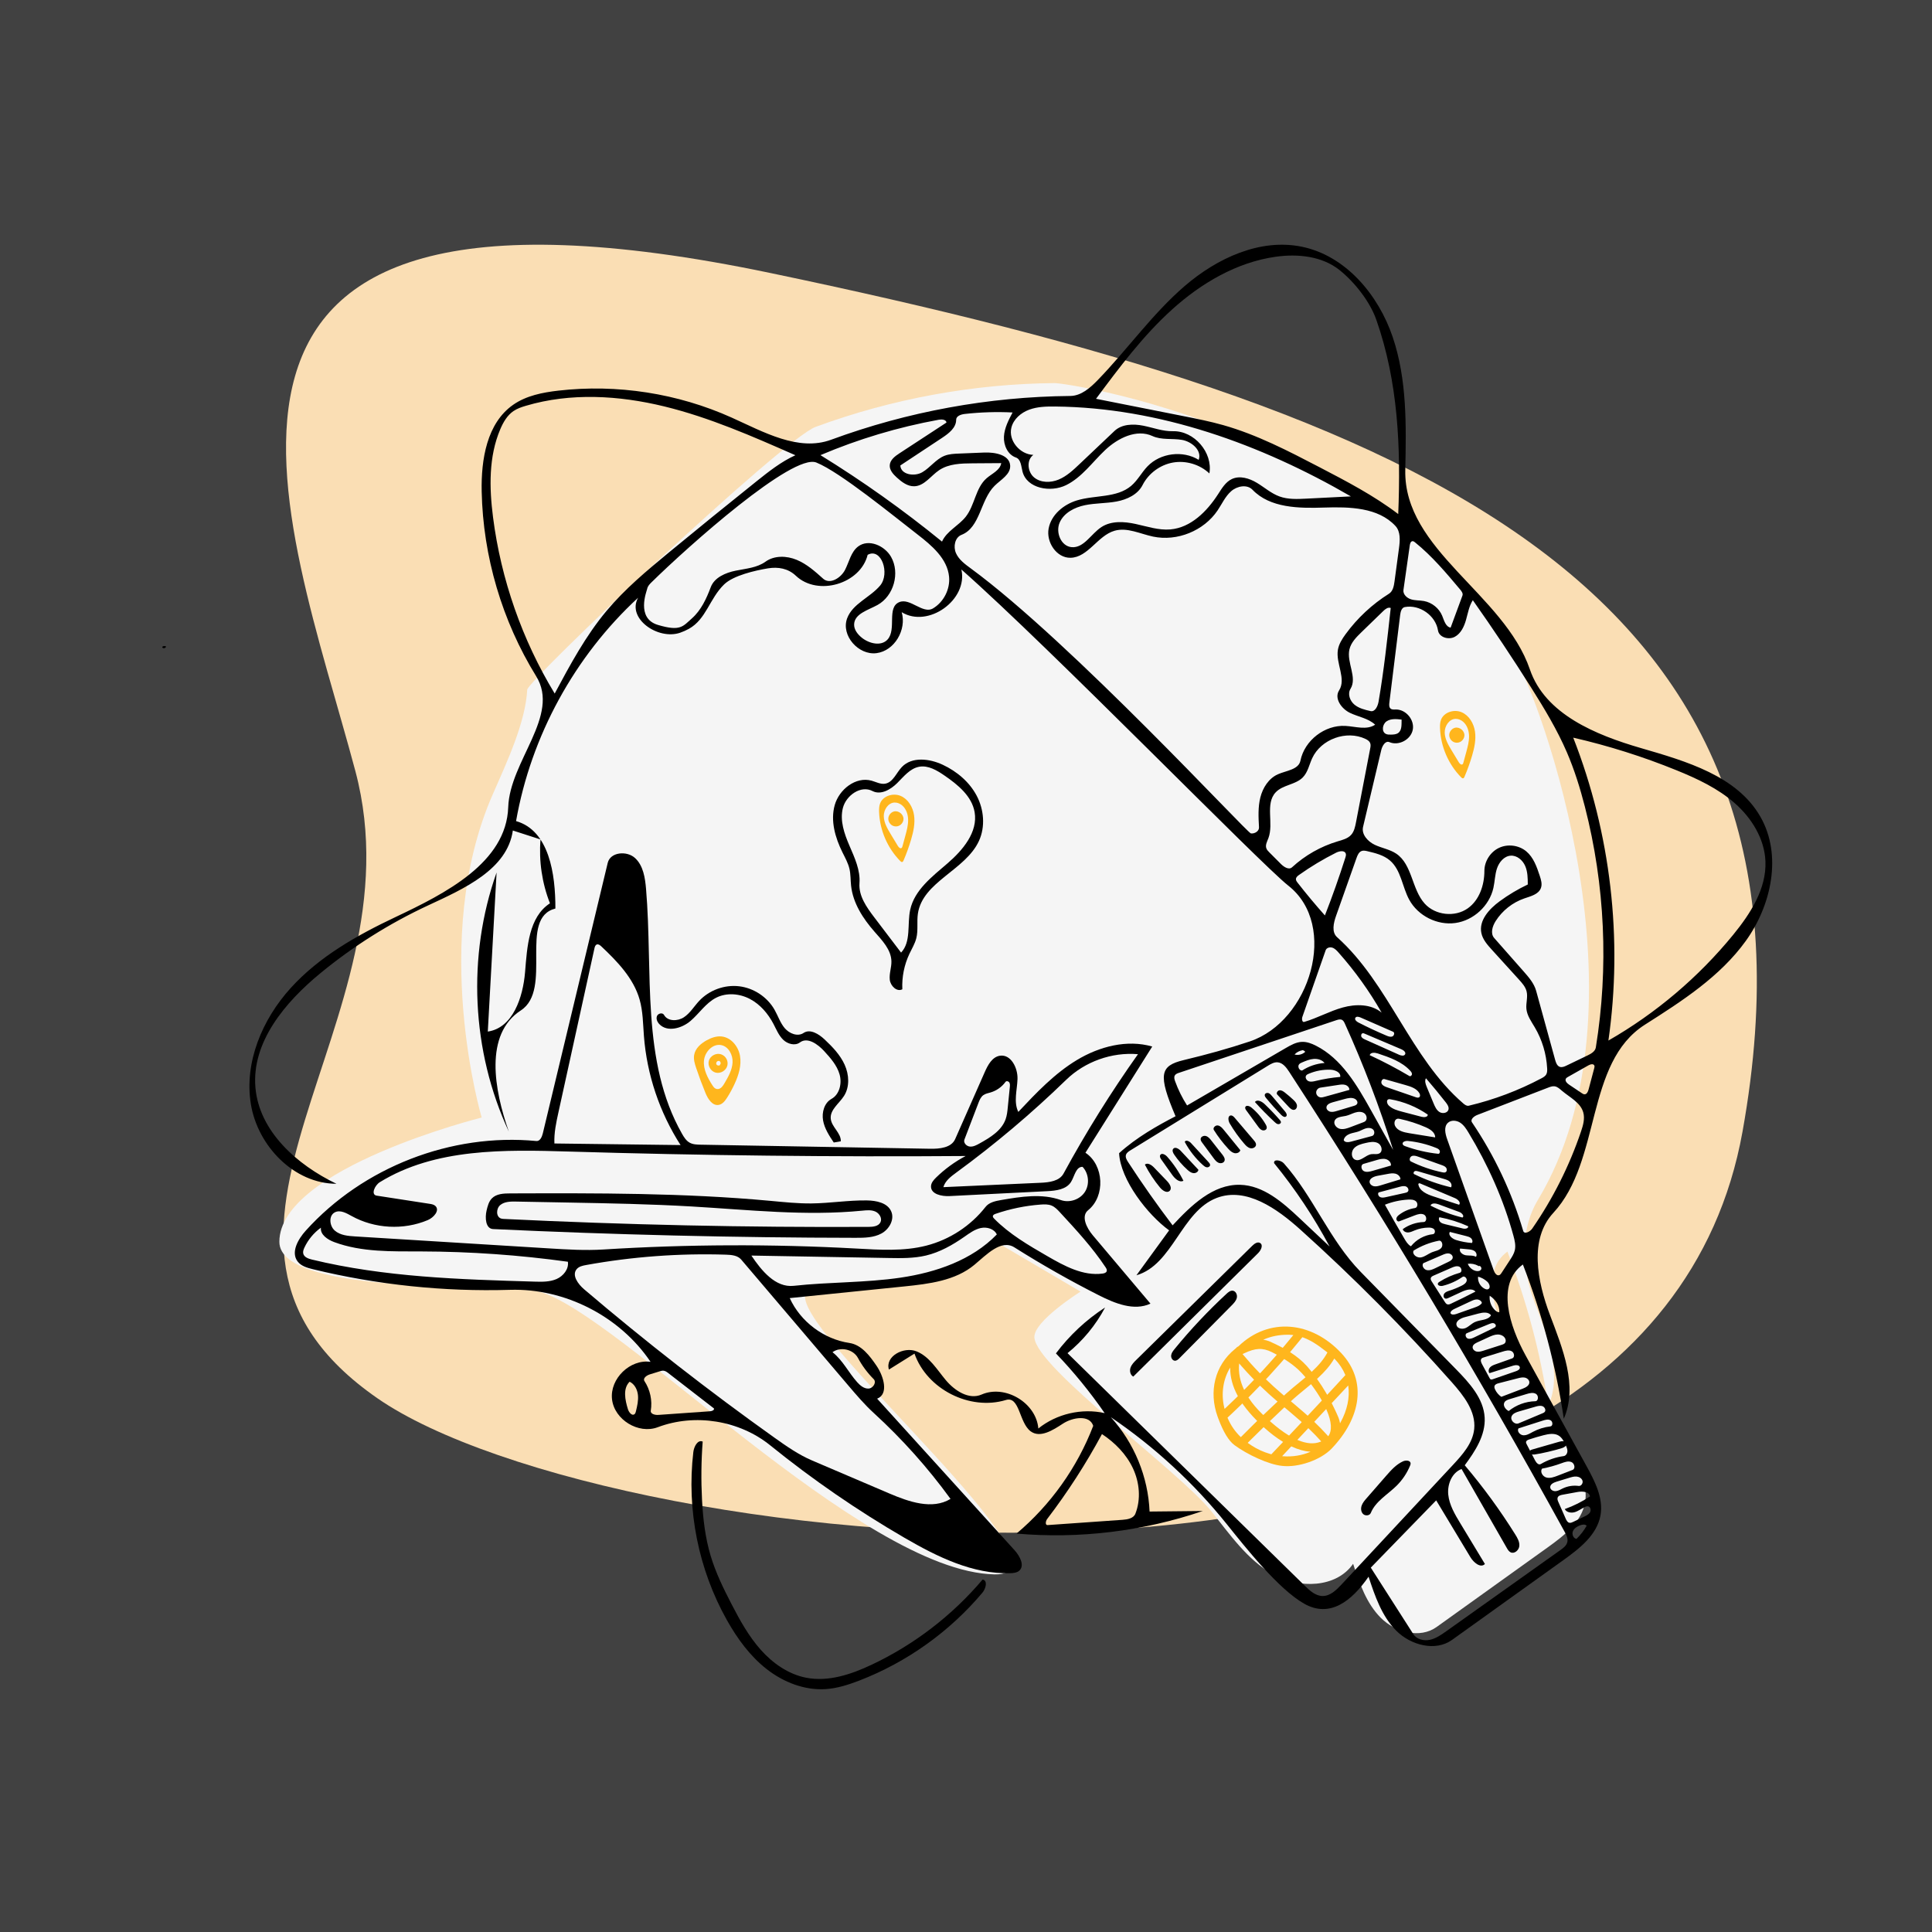 <svg width="325" height="325" viewBox="0 0 325 325" fill="none" xmlns="http://www.w3.org/2000/svg">
<rect x="0" y="0" width="325" height="325" fill="#808080" stroke="none"/>
<g clip-path="url(#clip0_1260_3370)">
<path d="M325 0H0V325H325V0Z" fill="#414141"/>
<path fill-rule="evenodd" clip-rule="evenodd" d="M63.471 235.204C24.576 208.22 71.159 172.465 59.78 129.71C48.401 86.955 20.837 23.206 129.58 45.922C239.759 68.937 309.639 98.573 293.124 190.37C276.61 282.168 102.366 262.187 63.471 235.204Z" fill="#FADEB4"/>
<path fill-rule="evenodd" clip-rule="evenodd" d="M232.291 272.164C229.853 269.733 228.697 266.333 227.62 263.063C224.796 267.152 218.491 267.283 214.162 264.843C209.833 262.403 206.911 258.143 203.803 254.265C198.237 247.323 174.396 230.18 174.004 225.008C173.796 222.265 181.773 217.271 181.773 217.271L167.439 208.837C167.439 208.837 160.004 214.541 155.73 215.218C143.839 217.104 135.428 215.981 135.418 218.122C135.382 225.865 182.232 265.151 167.292 264.843C144.87 264.381 103.918 220.739 90.653 217.271C85.097 215.819 46.994 218.122 46.994 208.899C46.994 196.512 81.028 187.989 81.028 187.989C81.028 187.989 72.158 158.078 82.894 133.618C85.352 128.016 88.397 121.507 88.693 116.003C88.774 114.493 131.696 73.837 137.21 71.806C150.067 67.071 163.742 64.568 177.443 64.443C179.269 64.427 231.345 71.806 254.762 110.459C258.994 117.445 278.219 169.321 258.7 201.862C255.621 206.997 255.998 213.368 258.127 219.02C260.256 224.672 262.874 230.959 260.461 236.496C259.144 227.625 256.83 218.902 253.577 210.545C249.041 213.842 251.338 220.937 254.042 225.85C257.45 232.041 260.858 238.232 264.265 244.423C265.682 246.998 267.147 249.835 266.638 252.73C266.055 256.04 263.105 258.329 260.374 260.287C254.137 264.756 247.9 269.225 241.663 273.695C238.864 275.701 234.73 274.596 232.291 272.164Z" fill="#F5F5F5"/>
<path fill-rule="evenodd" clip-rule="evenodd" d="M148.04 135.174C148.518 133.882 150.238 133.347 151.506 133.887C152.775 134.425 153.563 135.773 153.761 137.137C153.96 138.501 153.658 139.887 153.27 141.209C152.916 142.415 152.489 143.6 151.991 144.755C151.945 144.862 151.883 144.982 151.769 145.007C151.648 145.034 151.536 144.94 151.448 144.852C149.293 142.668 147.993 139.659 147.88 136.593C147.863 136.114 147.875 135.624 148.04 135.174ZM151.767 135.49C151.413 135.187 150.957 134.988 150.491 135.002C149.404 135.035 148.645 136.221 148.669 137.309C148.694 138.396 149.273 139.383 149.835 140.314C150.238 140.981 150.64 141.648 151.043 142.315C151.18 142.542 151.45 142.802 151.664 142.644C151.75 142.581 151.783 142.469 151.812 142.366C151.976 141.76 152.141 141.154 152.306 140.549C152.542 139.682 152.779 138.802 152.764 137.905C152.75 137.007 152.449 136.074 151.767 135.49Z" fill="#FFB61D"/>
<path fill-rule="evenodd" clip-rule="evenodd" d="M151.056 138.971C150.791 139.045 150.502 139.031 150.245 138.931C149.748 138.738 149.405 138.205 149.433 137.672C149.462 137.138 149.861 136.645 150.377 136.506C151.158 136.296 152.037 137.015 151.985 137.822C151.951 138.346 151.561 138.829 151.056 138.971Z" fill="#FFB61D"/>
<path fill-rule="evenodd" clip-rule="evenodd" d="M165.289 265.715C166.181 265.833 165.852 267.217 165.273 267.906C159.747 274.485 152.531 279.633 144.512 282.719C142.714 283.411 140.853 284.006 138.931 284.138C135.366 284.384 131.815 282.991 128.996 280.796C126.177 278.599 124.028 275.648 122.278 272.533C117.491 264.014 115.483 253.961 116.633 244.257C116.741 243.344 117.364 242.132 118.205 242.503C117.961 245.748 117.923 249.008 118.092 252.257C118.258 255.448 118.626 258.648 119.542 261.71C120.391 264.544 121.696 267.218 123.058 269.846C124.456 272.546 125.939 275.238 127.959 277.512C129.98 279.785 132.603 281.632 135.586 282.222C139.327 282.96 143.166 281.672 146.614 280.046C153.766 276.674 160.182 271.751 165.289 265.715Z" fill="black"/>
<path fill-rule="evenodd" clip-rule="evenodd" d="M191.164 228.738C197.66 222.348 204.155 215.958 210.65 209.568C211.014 209.21 211.552 208.828 211.982 209.102C212.556 209.468 212.097 210.349 211.613 210.827C204.623 217.741 197.632 224.655 190.641 231.569C190.137 231.313 189.991 230.624 190.168 230.088C190.345 229.552 190.762 229.134 191.164 228.738Z" fill="black"/>
<path fill-rule="evenodd" clip-rule="evenodd" d="M141.441 191.986C141.045 192.055 140.649 192.123 140.253 192.192C139.485 191.038 138.698 189.841 138.457 188.477C138.216 187.112 138.667 185.523 139.879 184.85C141.25 184.088 141.663 182.214 141.226 180.708C140.789 179.202 139.708 177.981 138.648 176.825C137.572 175.651 135.846 174.404 134.568 175.355C133.735 175.975 132.488 175.625 131.743 174.902C130.998 174.179 130.603 173.18 130.121 172.261C129.209 170.521 127.879 168.951 126.139 168.039C124.399 167.127 122.222 166.946 120.471 167.837C118.734 168.72 117.638 170.477 116.157 171.744C114.676 173.011 112.231 173.683 110.897 172.263C110.557 171.902 110.33 171.366 110.523 170.91C110.716 170.453 111.464 170.296 111.703 170.73C112.312 171.837 113.995 171.821 115.047 171.123C116.1 170.425 116.758 169.284 117.622 168.362C119.31 166.56 121.877 165.621 124.331 165.91C126.784 166.198 129.063 167.706 130.288 169.851C130.878 170.884 131.242 172.059 132.013 172.966C132.784 173.873 134.184 174.429 135.173 173.766C136.289 173.018 137.746 173.948 138.726 174.868C140.052 176.114 141.344 177.46 142.091 179.119C142.838 180.778 142.956 182.819 141.981 184.354C141.168 185.632 139.613 186.667 139.748 188.176C139.874 189.583 141.492 190.575 141.441 191.986Z" fill="black"/>
<path fill-rule="evenodd" clip-rule="evenodd" d="M158.587 128.647C160.965 129.761 163.081 131.541 164.303 133.865C165.526 136.188 165.774 139.074 164.678 141.46C162.411 146.396 155.202 148.317 154.407 153.69C154.204 155.059 154.48 156.482 154.142 157.823C153.908 158.75 153.396 159.578 152.987 160.442C152.108 162.295 151.693 164.366 151.79 166.415C150.873 166.91 149.796 165.854 149.679 164.819C149.562 163.784 149.976 162.756 149.954 161.714C149.913 159.756 148.398 158.197 147.105 156.725C145.168 154.517 143.484 151.918 143.169 148.997C143.067 148.056 143.11 147.096 142.899 146.173C142.671 145.181 142.161 144.281 141.71 143.368C140.495 140.907 139.673 138.065 140.42 135.423C141.169 132.782 143.958 130.596 146.606 131.323C147.358 131.53 148.093 131.952 148.865 131.837C150.22 131.635 150.766 130.018 151.711 129.026C153.404 127.248 156.363 127.606 158.587 128.647ZM147.073 154.319C148.574 156.294 150.076 158.269 151.577 160.245C153.299 158.431 152.587 155.498 153.11 153.053C153.823 149.722 156.803 147.461 159.384 145.238C161.966 143.016 164.529 139.975 163.95 136.618C163.484 133.921 161.13 132.004 158.873 130.455C157.601 129.582 156.132 128.704 154.615 128.984C153.08 129.268 152.029 130.628 150.924 131.73C149.818 132.831 148.151 133.787 146.767 133.066C144.821 132.051 142.342 133.783 141.792 135.909C141.243 138.035 142.033 140.259 142.9 142.277C143.768 144.294 144.746 146.385 144.581 148.575C144.421 150.706 145.78 152.618 147.073 154.319Z" fill="black"/>
<path fill-rule="evenodd" clip-rule="evenodd" d="M27.313 108.947C27.216 108.683 27.679 108.608 27.927 108.741C27.916 109.016 27.494 109.155 27.322 108.94L27.313 108.947Z" fill="black"/>
<path fill-rule="evenodd" clip-rule="evenodd" d="M207.391 217.124C207.9 217.195 208.171 217.822 208.055 218.324C207.939 218.825 207.562 219.218 207.2 219.584C204.274 222.541 201.348 225.499 198.421 228.457C198.206 228.675 197.952 228.909 197.645 228.9C197.232 228.887 196.962 228.409 197.012 227.999C197.063 227.589 197.332 227.244 197.593 226.924C200.284 223.632 203.204 220.528 206.325 217.64C206.625 217.362 206.986 217.067 207.391 217.124Z" fill="black"/>
<path fill-rule="evenodd" clip-rule="evenodd" d="M121.353 174.35C122.965 174.496 124.204 176.011 124.481 177.606C124.758 179.202 124.261 180.832 123.586 182.304C123.215 183.115 122.788 183.9 122.309 184.652C121.965 185.194 121.526 185.763 120.893 185.868C119.836 186.043 119.094 184.88 118.686 183.889C118.112 182.495 117.586 181.081 117.107 179.651C116.872 178.949 116.647 178.21 116.767 177.479C116.95 176.362 117.899 175.527 118.894 174.987C119.649 174.576 120.497 174.273 121.353 174.35ZM119.838 182.563C119.962 182.756 120.093 182.954 120.288 183.076C120.446 183.177 120.641 183.219 120.827 183.193C121.307 183.126 121.615 182.664 121.86 182.247C122.501 181.154 123.159 180.008 123.231 178.743C123.303 177.478 122.584 176.071 121.344 175.81C119.894 175.505 118.542 176.958 118.419 178.435C118.296 179.913 119.038 181.316 119.838 182.563Z" fill="#FFB61D"/>
<path fill-rule="evenodd" clip-rule="evenodd" d="M121.283 177.348C121.681 177.476 122.024 177.767 122.217 178.138C122.388 178.468 122.44 178.86 122.36 179.223C122.176 180.063 121.227 180.648 120.393 180.437C119.56 180.226 119.005 179.259 119.243 178.433C119.481 177.607 120.465 177.083 121.283 177.348ZM121.099 179.09C121.402 178.931 121.131 178.349 120.814 178.479C120.568 178.511 120.405 178.821 120.517 179.042C120.63 179.263 120.976 179.314 121.147 179.135L121.099 179.09Z" fill="#FFB61D"/>
<path fill-rule="evenodd" clip-rule="evenodd" d="M206.608 193.238C205.709 192.267 204.901 191.213 204.198 190.092C203.974 189.734 204.439 189.268 204.858 189.323C205.278 189.379 205.586 189.731 205.853 190.059C206.784 191.201 207.715 192.343 208.647 193.485C208.54 193.893 208.025 194.077 207.618 193.969C207.211 193.861 206.894 193.548 206.608 193.238Z" fill="black"/>
<path fill-rule="evenodd" clip-rule="evenodd" d="M237.291 246.162C237.301 246.295 237.252 246.425 237.201 246.548C236.69 247.794 235.928 248.936 234.976 249.887C233.46 251.4 231.406 252.521 230.595 254.503C230.403 254.972 229.686 255.04 229.313 254.696C228.94 254.352 228.889 253.762 229.054 253.282C229.219 252.802 229.56 252.407 229.894 252.025C230.98 250.779 232.066 249.534 233.153 248.288C233.985 247.334 234.854 246.351 236.007 245.827C236.482 245.612 237.251 245.642 237.291 246.162Z" fill="black"/>
<path fill-rule="evenodd" clip-rule="evenodd" d="M207.715 188.052C208.787 189.312 209.859 190.572 210.931 191.832C211.111 192.043 211.302 192.284 211.29 192.562C211.271 192.993 210.741 193.251 210.32 193.15C209.901 193.05 209.583 192.714 209.301 192.387C208.393 191.333 207.579 190.197 206.873 188.998C206.598 188.531 206.491 187.714 207.028 187.644C207.304 187.608 207.534 187.841 207.715 188.052Z" fill="black"/>
<path fill-rule="evenodd" clip-rule="evenodd" d="M195.366 195.074C195.203 194.845 195.034 194.547 195.172 194.302C195.4 193.897 196.017 194.211 196.325 194.558C197.415 195.787 198.342 197.159 199.076 198.628C198.377 198.982 197.634 198.262 197.18 197.624C196.575 196.774 195.97 195.924 195.366 195.074Z" fill="black"/>
<path fill-rule="evenodd" clip-rule="evenodd" d="M196.332 198.692C196.769 199.146 197.21 199.892 196.756 200.327C196.293 200.77 195.554 200.27 195.145 199.777C194.157 198.584 193.299 197.285 192.588 195.909C193.044 195.517 193.719 195.973 194.136 196.406C194.868 197.168 195.6 197.93 196.332 198.692Z" fill="black"/>
<path fill-rule="evenodd" clip-rule="evenodd" d="M197.52 194.225C197.323 193.935 197.137 193.536 197.351 193.258C197.657 192.861 198.278 193.225 198.62 193.592C199.612 194.655 200.604 195.719 201.596 196.782C201.552 197.166 201.101 197.396 200.718 197.339C200.336 197.283 200.017 197.025 199.73 196.765C198.896 196.01 198.153 195.155 197.52 194.225Z" fill="black"/>
<path fill-rule="evenodd" clip-rule="evenodd" d="M203.775 191.867C204.393 192.655 205.011 193.443 205.629 194.231C205.873 194.544 206.132 194.945 205.972 195.309C205.818 195.659 205.332 195.751 204.98 195.601C204.628 195.45 204.381 195.132 204.152 194.825C203.507 193.965 202.868 193.099 202.236 192.229C202.096 192.038 201.95 191.822 201.971 191.586C202.006 191.191 202.51 190.987 202.887 191.107C203.264 191.228 203.531 191.555 203.775 191.867Z" fill="black"/>
<path fill-rule="evenodd" clip-rule="evenodd" d="M203.309 195.502C203.437 195.641 203.574 195.804 203.56 195.993C203.542 196.245 203.246 196.401 202.997 196.363C202.747 196.326 202.54 196.155 202.353 195.986C201.119 194.878 200.08 193.554 199.296 192.093C199.45 191.691 200.057 191.964 200.348 192.281C201.335 193.355 202.322 194.428 203.309 195.502Z" fill="black"/>
<path fill-rule="evenodd" clip-rule="evenodd" d="M215.283 188.395C215.379 188.506 215.481 188.632 215.475 188.779C215.466 189 215.203 189.138 214.985 189.101C214.767 189.064 214.59 188.908 214.428 188.758C213.267 187.685 212.157 186.558 211.102 185.381C211.475 184.88 212.262 185.282 212.715 185.712C213.613 186.565 214.47 187.461 215.283 188.395Z" fill="black"/>
<path fill-rule="evenodd" clip-rule="evenodd" d="M211.605 189.466C210.956 188.576 210.307 187.688 209.658 186.798C209.538 186.635 209.413 186.437 209.477 186.245C209.603 185.869 210.175 186.037 210.483 186.288C211.459 187.084 212.288 188.061 212.915 189.154C213.036 189.366 213.153 189.618 213.067 189.846C212.957 190.137 212.558 190.223 212.272 190.101C211.986 189.98 211.789 189.717 211.605 189.466Z" fill="black"/>
<path fill-rule="evenodd" clip-rule="evenodd" d="M216.786 186.198C216.145 185.509 215.503 184.819 214.862 184.13C214.634 183.884 214.91 183.448 215.244 183.412C215.577 183.377 215.882 183.587 216.147 183.794C216.633 184.174 217.102 184.576 217.553 184.999C217.801 185.233 218.054 185.488 218.148 185.816C218.242 186.145 218.113 186.562 217.79 186.673C217.419 186.801 217.053 186.486 216.786 186.198Z" fill="black"/>
<path fill-rule="evenodd" clip-rule="evenodd" d="M215.541 187.563C214.653 186.653 213.803 185.706 212.993 184.726C212.852 184.556 212.704 184.345 212.764 184.132C212.832 183.892 213.146 183.798 213.383 183.878C213.619 183.959 213.793 184.158 213.954 184.349C214.696 185.226 215.438 186.104 216.18 186.982C216.38 187.22 216.578 187.593 216.35 187.805C216.12 188.018 215.76 187.788 215.541 187.563Z" fill="black"/>
<path fill-rule="evenodd" clip-rule="evenodd" d="M257.763 243.832C258.765 243.523 261.301 242.834 262.303 242.526C262.752 242.387 263.42 242.369 263.504 242.831C263.573 243.212 263.136 243.471 262.769 243.594C261.757 243.934 259.176 244.549 258.117 244.677C257.739 244.723 257.192 244.582 257.268 244.21C257.312 243.996 257.554 243.896 257.763 243.832Z" fill="black"/>
<path fill-rule="evenodd" clip-rule="evenodd" d="M145.826 201.935C147.412 201.958 149.287 202.327 149.92 203.782C150.514 205.148 149.58 206.791 148.269 207.5C146.959 208.209 145.398 208.226 143.908 208.224C123.58 208.198 103.254 207.708 82.948 206.753C81.683 206.693 81.563 204.868 81.852 203.634C82.025 202.898 82.219 202.123 82.75 201.584C83.514 200.81 84.725 200.757 85.813 200.754C100.41 200.706 115.034 200.66 129.57 202.004C131.872 202.217 134.177 202.464 136.489 202.442C139.606 202.412 142.708 201.89 145.826 201.935ZM148.102 205.625C148.443 204.96 147.942 204.115 147.26 203.809C146.578 203.504 145.794 203.584 145.051 203.657C135.522 204.594 125.928 203.512 116.37 202.954C109.422 202.548 102.462 202.418 95.504 202.289C92.603 202.235 89.702 202.181 86.801 202.127C85.876 202.11 84.862 202.123 84.151 202.715C83.44 203.308 83.416 204.704 84.299 204.984C84.458 205.035 84.628 205.043 84.795 205.051C105.217 206.044 125.666 206.49 146.112 206.387C146.861 206.383 147.76 206.292 148.102 205.625Z" fill="black"/>
<path fill-rule="evenodd" clip-rule="evenodd" d="M132.849 218.366C134.662 222.334 138.567 225.272 142.882 225.913C144.913 226.215 146.299 228.061 147.455 229.758C148.657 231.52 149.538 234.508 147.552 235.286C155.261 243.788 162.97 252.289 170.68 260.79C171.575 261.778 172.445 263.426 171.407 264.263C171.021 264.573 170.493 264.622 169.998 264.638C163.646 264.851 157.653 261.878 152.156 258.689C144.24 254.095 136.68 248.89 129.566 243.134C124.368 238.928 116.9 237.725 110.645 240.086C107.399 241.31 103.331 238.814 102.952 235.366C102.573 231.918 106.003 228.598 109.436 229.089C104.274 221.429 95.041 216.695 85.808 216.974C74.664 217.311 63.476 216.142 52.642 213.508C51.691 213.277 50.669 212.988 50.072 212.212C48.882 210.664 50.13 208.463 51.439 207.013C61.076 196.333 75.906 190.57 90.226 191.942C90.836 192 91.168 191.259 91.311 190.663C94.952 175.492 98.592 160.321 102.232 145.149C102.671 143.32 105.456 143.067 106.836 144.346C108.215 145.625 108.519 147.664 108.678 149.539C109.863 163.513 107.793 178.557 114.74 190.741C115.063 191.308 115.429 191.889 115.997 192.211C116.557 192.529 117.231 192.548 117.875 192.56C130.737 192.788 143.6 193.016 156.462 193.244C158.064 193.272 160.032 193.081 160.679 191.615C162.338 187.858 163.997 184.101 165.656 180.343C166.184 179.148 166.912 177.792 168.204 177.595C170.054 177.313 171.225 179.637 171.164 181.507C171.104 183.378 170.475 185.365 171.299 187.046C174.321 183.834 177.394 180.581 181.173 178.307C184.951 176.033 189.592 174.825 193.829 176.047C190.084 182.003 186.337 187.959 182.592 193.915C185.72 195.985 185.967 201.221 183.047 203.576C181.8 204.582 182.789 206.566 183.822 207.791C187.058 211.626 190.294 215.461 193.53 219.297C190.768 220.578 187.551 219.26 184.836 217.884C179.982 215.425 175.244 212.737 170.643 209.833C168.41 208.424 165.949 211.066 163.922 212.758C160.705 215.445 156.263 215.98 152.093 216.405C145.679 217.059 139.264 217.713 132.849 218.366ZM144.038 210.029C147.979 210.245 151.995 210.518 155.819 209.541C159.734 208.54 163.298 206.211 165.785 203.027C166.389 202.254 167.448 202.035 168.415 201.869C171.754 201.294 175.27 200.732 178.459 201.875C179.898 202.39 181.654 201.8 182.49 200.521C183.326 199.241 183.16 197.396 182.11 196.286C180.974 196.254 180.767 197.867 180.164 198.831C179.372 200.098 177.644 200.304 176.152 200.379C170.679 200.654 165.206 200.929 159.733 201.204C158.404 201.271 156.574 200.885 156.613 199.555C156.631 198.97 157.058 198.486 157.477 198.077C158.947 196.643 160.624 195.421 162.44 194.463C140.217 194.632 117.99 194.382 95.776 193.714C84.853 193.386 73.204 193.137 63.897 198.863C63.028 199.398 62.349 200.975 63.357 201.13C66.326 201.588 69.295 202.046 72.264 202.505C72.618 202.559 72.996 202.626 73.252 202.876C74.019 203.625 72.945 204.83 71.956 205.246C67.877 206.963 63.017 206.702 59.147 204.556C58.27 204.07 57.229 203.478 56.335 203.933C55.256 204.483 55.404 206.219 56.32 207.012C57.236 207.806 58.54 207.917 59.749 207.992C70.613 208.662 81.476 209.333 92.34 210.003C95.393 210.192 98.457 210.38 101.51 210.189C115.667 209.307 129.875 209.253 144.038 210.029ZM159.896 252.143C156.094 246.912 151.763 242.065 146.991 237.701C145.428 236.272 144.052 234.654 142.68 233.041C136.681 225.989 130.683 218.937 124.685 211.886C124.086 211.181 123.05 211.089 122.127 211.06C114.248 210.81 106.344 211.395 98.588 212.803C98.015 212.907 97.396 213.041 97.017 213.485C96.139 214.512 97.236 216.013 98.266 216.889C108.563 225.657 119.24 233.981 130.255 241.829C132.282 243.274 134.339 244.713 136.628 245.69C140.948 247.535 145.267 249.379 149.585 251.223C152.89 252.634 156.829 254.014 159.896 252.143ZM108.321 174.284C108.162 172.224 108.162 170.128 107.595 168.141C106.575 164.561 103.855 161.75 101.148 159.196C100.938 158.998 100.661 158.784 100.39 158.884C100.143 158.974 100.054 159.27 99.998 159.526C97.98 168.714 95.962 177.902 93.945 187.09C93.564 188.824 93.181 190.582 93.263 192.356C100.337 192.445 107.41 192.535 114.484 192.623C110.96 187.144 108.821 180.78 108.321 174.284ZM191.431 177.335C187.037 176.96 182.512 178.575 179.349 181.647C173.555 187.274 167.367 192.497 160.847 197.264C159.954 197.916 158.997 198.639 158.694 199.703C164.157 199.457 169.62 199.21 175.083 198.964C176.524 198.899 178.22 198.683 178.909 197.416C182.678 190.481 186.863 183.772 191.431 177.335ZM51.21 209.865C51.062 210.184 50.929 210.538 51.012 210.88C51.158 211.484 51.864 211.735 52.468 211.882C64.682 214.846 77.354 215.227 89.918 215.595C91.168 215.632 92.465 215.66 93.613 215.163C94.761 214.667 95.715 213.486 95.528 212.25C87.362 211.118 79.119 210.538 70.874 210.515C65.935 210.501 60.855 210.665 56.225 208.946C55.108 208.532 53.844 207.7 53.986 206.517C52.797 207.373 51.831 208.538 51.21 209.865ZM167.683 207.66C167.245 206.709 166.01 206.357 164.986 206.577C163.963 206.796 163.093 207.445 162.235 208.044C160.253 209.428 158.111 210.648 155.759 211.206C153.709 211.691 151.575 211.657 149.469 211.619C141.778 211.483 134.087 211.347 126.397 211.211C128.109 213.766 130.457 216.637 133.515 216.301C139.497 215.644 145.556 215.801 151.51 214.923C157.464 214.044 163.496 211.983 167.683 207.66ZM185.477 214.239C185.757 214.201 186.083 214.107 186.171 213.839C186.245 213.614 186.11 213.378 185.979 213.181C183.763 209.848 181.035 206.892 178.319 203.953C177.905 203.504 177.473 203.043 176.91 202.806C176.328 202.562 175.671 202.585 175.041 202.632C172.466 202.825 169.915 203.35 167.471 204.191C167.272 204.259 167.04 204.37 167.018 204.58C167 204.742 167.122 204.884 167.237 205.001C169.804 207.61 173.014 209.474 176.183 211.306C179.05 212.964 182.195 214.681 185.477 214.239ZM112.443 230.999C112.204 230.814 111.949 230.622 111.649 230.583C111.405 230.551 111.162 230.625 110.927 230.698C110.385 230.866 109.842 231.035 109.299 231.203C108.767 231.368 108.103 231.857 108.409 232.322C109.367 233.772 109.755 235.586 109.475 237.301C109.385 237.857 110.185 238.056 110.747 238.016C113.653 237.811 116.558 237.606 119.464 237.401C119.767 237.379 120.176 237.226 120.105 236.93C117.551 234.953 114.997 232.976 112.443 230.999ZM162.232 191.702C162.028 192.236 162.573 192.815 163.141 192.874C163.71 192.933 164.25 192.646 164.75 192.368C166.551 191.366 168.492 190.202 169.172 188.257C169.394 187.623 169.463 186.948 169.529 186.279C169.644 185.133 169.759 183.987 169.873 182.84C169.899 182.586 169.919 182.31 169.785 182.093C169.65 181.875 169.292 181.787 169.143 181.995C168.539 182.834 167.652 183.465 166.662 183.762C166.233 183.89 165.773 183.964 165.412 184.228C164.982 184.542 164.771 185.067 164.58 185.565C163.798 187.611 163.015 189.656 162.232 191.702ZM144.328 228.44C143.544 226.977 141.383 226.485 140.042 227.466C141.77 228.815 142.745 230.898 144.211 232.529C144.715 233.09 145.371 233.632 146.125 233.583C146.878 233.533 147.5 232.527 146.967 231.993C145.92 230.946 145.028 229.745 144.328 228.44ZM105.916 232.431C104.749 233.57 105.147 235.498 105.628 237.055C105.79 237.58 106.308 238.233 106.737 237.89C106.883 237.773 106.935 237.578 106.979 237.397C107.194 236.502 107.411 235.586 107.314 234.671C107.218 233.756 106.747 232.826 105.916 232.431Z" fill="black"/>
<path fill-rule="evenodd" clip-rule="evenodd" d="M234.891 274.331C232.452 271.9 231.297 268.5 230.219 265.229C227.395 269.318 223.732 272.221 219.403 269.781C215.074 267.341 209.511 260.309 206.402 256.432C200.837 249.49 194.225 243.388 186.859 238.396C190.793 242.712 193.145 248.438 193.381 254.272C196.365 254.242 199.349 254.211 202.333 254.179C192.301 257.598 181.554 258.901 170.996 257.978C176.732 253.154 181.219 246.854 183.902 239.855C183.304 237.961 180.458 238.4 178.796 239.488C177.135 240.576 174.984 241.957 173.384 240.781C171.413 239.333 171.549 234.799 169.209 235.508C163.134 237.349 155.932 233.692 153.834 227.701C152.401 228.597 150.968 229.493 149.535 230.388C148.845 228.169 152.04 226.454 154.193 227.33C156.346 228.205 157.608 230.382 159.101 232.164C160.593 233.945 162.989 235.517 165.12 234.589C169.091 232.86 174.313 235.983 174.668 240.3C177.747 237.829 181.97 236.849 185.822 237.712C183.365 234.152 180.622 230.789 177.629 227.666C179.905 224.634 182.718 222.007 185.899 219.945C184.338 222.896 182.174 225.526 179.579 227.628C192.886 240.674 206.193 253.72 219.5 266.766C220.338 267.587 221.298 268.462 222.471 268.478C223.756 268.496 224.793 267.484 225.669 266.544C231.914 259.841 238.16 253.139 244.406 246.437C246.032 244.691 247.744 242.766 247.989 240.392C248.295 237.41 246.214 234.766 244.226 232.522C236.229 223.494 227.721 214.919 218.755 206.852C214.822 203.314 209.638 199.635 204.691 201.509C198.722 203.769 197.301 212.753 191.17 214.527C193.003 212.007 194.837 209.487 196.67 206.968C193.035 204.338 188.489 198.47 188.252 193.99C191.17 191.332 194.767 189.319 197.751 187.776C194.767 180.751 195.121 179.29 199.112 178.331C203.102 177.371 206.559 176.421 210.226 175.194C220.392 171.794 225.245 155.672 216.711 148.976C212.017 145.292 176.831 109.131 161.724 95.799C162.868 100.902 156.145 105.713 151.684 102.984C152.54 105.925 150.482 109.485 147.444 109.873C144.405 110.261 141.44 106.891 142.504 104.018C143.42 101.546 146.349 100.523 148.05 98.508C149.751 96.493 148.267 92.065 145.955 93.333C144.735 98.247 137.548 100.341 133.879 96.852C132.587 95.623 130.895 95.321 129.165 95.611C127.046 95.967 123.38 96.79 121.812 98.309C119.356 100.69 118.801 104.168 115.877 105.784C115.411 106.042 114.922 106.263 114.406 106.439C110.652 107.718 105.396 104.003 107.345 100.549C96.664 110.398 89.331 123.815 86.811 138.124C92.385 139.713 93.444 147.035 93.428 152.832C87.139 154.428 93.055 166.433 87.616 169.971C81.415 174.004 83.139 183.381 85.595 190.358C79.309 176.831 78.553 160.831 83.535 146.772C83.042 155.691 82.55 164.611 82.057 173.531C86.275 172.914 87.978 167.774 88.327 163.526C88.676 159.278 88.941 154.279 92.513 151.953C91.18 148.554 90.633 144.85 90.926 141.211C89.374 140.709 87.822 140.208 86.27 139.707C85.337 146.275 78.043 149.505 72.028 152.301C65.534 155.32 59.425 159.165 53.894 163.713C47.961 168.592 42.311 175.3 42.968 182.952C43.6 190.311 49.941 195.938 56.598 199.136C49.469 199.12 43.351 192.779 42.202 185.743C41.053 178.708 44.118 171.47 48.911 166.193C53.703 160.916 60.058 157.329 66.503 154.281C74.942 150.29 85.178 145.114 85.493 135.784C85.755 128.007 94.286 120.384 90.199 113.762C84.459 104.459 81.258 93.608 81.029 82.679C80.916 77.288 81.9 71.185 86.32 68.095C88.52 66.557 91.257 66.02 93.925 65.713C103.816 64.578 114.006 66.162 123.085 70.249C128.444 72.661 134.296 76.004 139.81 73.973C152.666 69.237 166.342 66.734 180.043 66.61C181.869 66.593 183.385 65.252 184.656 63.941C189.661 58.782 193.836 52.813 199.282 48.122C204.727 43.432 211.971 40.055 219.01 41.507C226.379 43.026 231.88 49.589 234.287 56.717C236.695 63.846 236.558 71.547 236.396 79.069C236.104 92.54 253.001 99.877 257.362 112.626C259.933 120.142 268.415 123.626 276.044 125.844C283.673 128.061 292.218 130.518 296.15 137.422C299.812 143.851 298.001 152.274 293.678 158.28C289.355 164.285 282.954 168.4 276.709 172.369C266.599 178.797 269.437 195.236 261.3 204.029C257.198 208.462 258.598 215.535 260.727 221.187C262.856 226.839 265.473 233.125 263.061 238.663C261.743 229.791 259.43 221.069 256.177 212.711C251.641 216.009 253.938 223.104 256.642 228.017C260.049 234.208 263.457 240.399 266.864 246.59C268.282 249.164 269.747 252.002 269.237 254.896C268.654 258.206 265.705 260.496 262.973 262.453C256.737 266.923 250.5 271.392 244.263 275.862C241.464 277.867 237.33 276.762 234.891 274.331ZM248.202 217.27C247.654 216.654 246.653 216.955 245.906 217.3C245.157 217.646 244.407 217.992 243.659 218.338C243.494 218.414 243.313 218.491 243.139 218.444C242.81 218.354 242.755 217.867 242.961 217.596C243.168 217.326 243.517 217.217 243.841 217.112C244.532 216.888 245.205 216.612 245.855 216.289C246.227 216.104 246.625 215.86 246.726 215.457C246.827 215.055 246.365 214.566 246.024 214.801C245.018 215.494 243.887 216.004 242.702 216.299C242.346 216.387 241.792 216.276 241.876 215.919C241.908 215.783 242.035 215.693 242.154 215.618C243.211 214.954 244.365 214.443 245.568 214.106C246.001 213.985 245.893 213.257 245.481 213.078C245.068 212.899 244.596 213.08 244.184 213.26C243.187 213.694 242.19 214.129 241.193 214.564C240.978 214.657 240.738 214.779 240.681 215.006C240.63 215.209 240.747 215.412 240.86 215.589C241.585 216.724 242.31 217.858 243.035 218.993C243.145 219.166 243.27 219.351 243.465 219.414C243.677 219.483 243.904 219.388 244.106 219.293C245.486 218.649 246.851 217.974 248.202 217.27ZM180.075 93.829C177.728 93.87 175.965 91.201 176.402 88.895C176.839 86.588 178.913 84.862 181.158 84.179C184.21 83.25 187.853 83.793 190.285 81.73C191.378 80.803 192.045 79.471 193.04 78.44C195.209 76.193 198.982 75.717 201.64 77.356C202.237 75.79 200.471 74.275 198.818 73.996C197.165 73.717 195.383 74.05 193.86 73.349C191.185 72.118 188.036 73.7 185.894 75.722C183.754 77.744 181.998 80.291 179.36 81.599C176.721 82.906 172.729 82.177 172.003 79.323C171.777 78.434 171.75 77.255 170.882 76.956C169.514 76.482 168.802 74.885 168.884 73.44C168.965 71.995 169.658 70.665 170.336 69.386C167.655 69.251 164.963 69.335 162.296 69.635C161.656 69.707 160.843 69.977 160.844 70.621C160.847 71.951 159.611 72.906 158.502 73.64C156.152 75.193 153.803 76.746 151.453 78.299C151.527 79.85 153.814 80.221 155.153 79.436C156.493 78.65 157.437 77.245 158.881 76.675C159.652 76.37 160.499 76.332 161.328 76.299C162.743 76.241 164.159 76.183 165.574 76.126C167.388 76.052 169.835 76.513 169.931 78.325C170.01 79.812 168.359 80.68 167.302 81.73C164.897 84.116 164.905 88.737 161.749 89.969C160.627 90.407 160.325 91.96 160.817 93.06C161.309 94.159 162.335 94.906 163.306 95.618C180.253 108.053 209.775 140.111 210.422 140.196C211.067 140.282 211.825 139.818 211.789 139.168C211.696 137.486 211.605 135.773 212.017 134.139C212.428 132.505 213.427 130.933 214.967 130.249C216.386 129.62 218.452 129.478 218.759 127.955C219.446 124.551 222.855 121.918 226.323 122.112C228.027 122.208 229.907 122.859 231.326 121.909C230.182 120.824 228.492 120.6 227.074 119.911C225.656 119.223 224.409 117.48 225.256 116.15C226.507 114.187 224.684 111.62 225.059 109.322C225.218 108.347 225.769 107.484 226.351 106.686C228.325 103.98 230.818 101.655 233.655 99.874C234.315 99.461 234.48 98.589 234.584 97.817C234.835 95.954 235.085 94.091 235.336 92.228C235.511 90.927 235.629 89.436 234.738 88.474C231.835 85.345 227.002 85.243 222.736 85.382C218.469 85.521 213.649 85.466 210.694 82.386C209.776 81.43 208.101 81.755 207.107 82.63C206.112 83.505 205.562 84.765 204.821 85.864C202.508 89.295 198.029 91.114 193.977 90.267C191.808 89.813 189.62 88.669 187.49 89.282C184.65 90.098 183.03 93.779 180.075 93.829ZM261.606 178.293C261.737 178.766 261.928 179.307 262.392 179.467C262.765 179.594 263.166 179.42 263.521 179.249C264.7 178.681 265.878 178.114 267.057 177.546C267.662 177.254 268.341 176.868 268.449 176.205C270.631 162.765 269.999 148.876 266.605 135.69C265.803 132.572 264.846 129.486 263.57 126.53C261.94 122.753 259.805 119.218 257.614 115.738C254.459 110.728 251.172 105.801 247.757 100.965C247.123 101.954 246.934 103.151 246.612 104.279C246.29 105.408 245.749 106.578 244.712 107.129C243.676 107.679 242.083 107.212 241.899 106.053C241.502 103.546 238.812 101.651 236.318 102.12C235.782 102.221 235.604 102.888 235.537 103.43C234.93 108.353 234.323 113.276 233.717 118.199C233.672 118.557 233.654 118.983 233.935 119.209C234.17 119.396 234.504 119.355 234.804 119.35C236.502 119.325 237.982 121.097 237.654 122.763C237.326 124.429 235.284 125.508 233.723 124.841C233.049 124.553 232.521 125.467 232.353 126.18C231.333 130.483 230.314 134.787 229.294 139.091C228.993 140.361 230.09 141.559 231.269 142.117C232.448 142.674 233.796 142.876 234.878 143.605C237.588 145.43 237.471 149.582 239.662 152.005C241.448 153.98 244.751 154.338 246.919 152.794C248.859 151.412 249.702 148.888 249.703 146.506C249.704 144.882 250.712 143.301 252.185 142.616C253.657 141.931 255.517 142.177 256.76 143.223C257.97 144.241 258.519 145.823 259.015 147.325C259.233 147.988 259.452 148.71 259.217 149.367C258.833 150.441 257.513 150.76 256.434 151.128C254.451 151.806 252.714 153.178 251.594 154.949C251.048 155.814 250.678 157.026 251.354 157.793C253.006 159.668 254.658 161.542 256.31 163.417C257.174 164.397 258.064 165.424 258.411 166.684C259.476 170.554 260.541 174.423 261.606 178.293ZM93.311 116.669C95.9 111.837 98.514 106.966 102.032 102.761C105.112 99.079 108.822 95.982 112.527 92.929C117.408 88.906 122.318 84.918 127.258 80.968C129.314 79.323 131.402 77.668 133.8 76.579C126.613 73.413 119.38 70.23 111.75 68.369C104.12 66.51 95.993 66.024 88.464 68.26C87.739 68.475 87.01 68.72 86.384 69.145C85.327 69.862 84.659 71.024 84.158 72.2C82.189 76.819 82.3 82.053 82.94 87.034C84.285 97.49 87.842 107.656 93.311 116.669ZM255.578 260.074C255.51 260.776 254.753 261.436 254.118 261.131C253.817 260.987 253.634 260.681 253.469 260.392C250.934 255.967 248.399 251.542 245.865 247.116C244.229 247.732 243.443 249.703 243.627 251.442C243.81 253.179 244.737 254.738 245.642 256.233C247.025 258.52 248.409 260.807 249.792 263.094C249.065 263.844 247.894 262.848 247.355 261.953C245.435 258.766 243.515 255.578 241.595 252.391C237.928 256.163 234.261 259.934 230.594 263.706C232.982 267.439 235.37 271.172 237.758 274.905C238.321 275.785 239.526 276.066 240.547 275.845C241.567 275.624 242.45 275.004 243.301 274.399C249.701 269.847 256.1 265.295 262.501 260.743C262.987 260.397 263.508 260.002 263.651 259.423C263.8 258.816 263.49 258.201 263.189 257.654C248.712 231.317 233.26 205.515 216.877 180.319C216.395 179.578 215.785 178.758 214.902 178.7C214.314 178.661 213.768 178.981 213.266 179.29C206.768 183.289 200.271 187.287 193.773 191.286C192.57 192.026 191.367 192.766 190.164 193.507C189.85 193.699 189.513 193.923 189.408 194.275C189.284 194.691 189.531 195.119 189.768 195.483C192.134 199.12 194.633 202.67 197.257 206.126C200.358 202.788 204.047 199.194 208.601 199.307C212.533 199.404 215.777 202.264 218.641 204.96C220.316 206.537 221.991 208.114 223.666 209.691C221.019 204.73 217.888 200.028 214.334 195.672C214.18 194.938 215.472 195.139 215.97 195.699C220.93 201.279 223.661 208.612 228.884 213.946C234.222 219.397 239.56 224.848 244.898 230.299C247.165 232.614 249.571 235.231 249.75 238.466C249.913 241.421 248.161 244.109 246.4 246.487C249.505 250.152 252.345 254.042 254.891 258.116C255.265 258.714 255.646 259.372 255.578 260.074ZM199.046 69.994C201.294 70.44 203.545 70.886 205.75 71.508C211.43 73.113 216.711 75.857 221.946 78.583C226.515 80.962 231.109 83.357 235.21 86.475C235.656 75.331 235.214 64.265 231.506 53.746C230.437 50.713 227.854 47.442 225.342 45.434C222.392 43.076 218.297 42.661 214.559 43.196C208.028 44.13 202.081 47.628 197.182 52.046C192.283 56.464 188.311 61.794 184.373 67.086C189.264 68.056 194.155 69.025 199.046 69.994ZM264.647 124.087C270.956 140.184 273.017 157.926 270.565 175.041C278.572 170.452 285.728 164.384 291.566 157.236C294.474 153.674 297.17 149.481 296.981 144.886C296.825 141.11 294.677 137.624 291.84 135.127C289.004 132.629 285.52 130.996 282.019 129.573C276.388 127.282 270.572 125.446 264.647 124.087ZM252.273 151.61C253.756 150.522 255.342 149.576 257.004 148.789C257 147.728 256.988 146.633 256.563 145.662C256.137 144.691 255.182 143.869 254.124 143.941C253.013 144.018 252.174 145.034 251.82 146.091C251.468 147.149 251.461 148.288 251.217 149.376C250.542 152.384 247.876 154.839 244.823 155.265C241.771 155.692 238.534 154.061 237.061 151.353C235.873 149.171 235.695 146.348 233.802 144.738C232.754 143.846 231.359 143.504 230.02 143.189C229.709 143.116 229.378 143.043 229.076 143.147C228.589 143.313 228.361 143.856 228.19 144.34C227.043 147.584 225.896 150.827 224.749 154.07C224.325 155.27 223.976 156.803 224.924 157.652C233.68 165.489 237.244 177.953 246.15 185.619C246.413 185.847 246.738 186.084 247.077 186.003C251.325 184.995 255.444 183.442 259.299 181.394C259.606 181.231 259.926 181.05 260.102 180.751C260.281 180.447 260.28 180.073 260.262 179.721C260.135 177.298 259.414 174.908 258.181 172.818C257.598 171.83 256.882 170.854 256.77 169.711C256.676 168.736 257.038 167.736 256.806 166.784C256.617 166.006 256.06 165.379 255.522 164.787C254.001 163.113 252.481 161.439 250.96 159.766C250.208 158.938 249.427 158.055 249.196 156.961C248.747 154.828 250.516 152.899 252.273 151.61ZM156.968 102.336C158.762 101.257 159.849 99.105 159.653 97.02C159.367 93.979 156.748 91.763 154.33 89.895C150.368 86.836 141.309 79.404 137.326 77.806C133.343 76.208 115.721 91.928 109.597 97.954C109.288 98.259 108.966 98.591 108.879 99.016C108.793 99.441 106.922 104.018 110.689 105.13C114.457 106.242 114.861 105.385 116.4 104.018C117.94 102.65 118.836 100.71 119.559 98.782C120.176 97.136 122.044 96.348 123.767 95.997C125.49 95.646 127.347 95.515 128.772 94.485C130.257 93.413 132.33 93.475 134.021 94.176C135.713 94.877 137.11 96.125 138.472 97.35C139.61 98.373 141.449 97.229 142.15 95.869C142.851 94.509 143.146 92.831 144.372 91.916C146.126 90.608 148.817 91.779 149.897 93.682C151.432 96.388 150.346 100.251 147.626 101.761C146.05 102.636 143.743 103.223 143.68 105.025C143.649 105.92 144.274 106.708 144.971 107.272C146.221 108.283 148.257 108.763 149.322 107.559C150.84 105.842 149.145 102.214 151.248 101.302C153.104 100.497 155.234 103.379 156.968 102.336ZM204.905 83.13C205.534 82.155 206.164 81.086 207.213 80.589C208.553 79.953 210.164 80.458 211.435 81.222C212.707 81.986 213.843 83.009 215.238 83.514C216.657 84.028 218.213 83.959 219.721 83.883C222.229 83.756 224.738 83.63 227.246 83.503C212.084 74.718 195.03 68.558 177.508 68.384C176.03 68.37 174.52 68.403 173.134 68.914C171.748 69.425 170.489 70.501 170.134 71.934C169.593 74.118 171.579 76.451 173.827 76.521C172.653 77.381 172.834 79.378 173.953 80.309C175.071 81.24 176.746 81.233 178.089 80.672C179.432 80.112 180.521 79.089 181.577 78.088C183.543 76.225 185.51 74.362 187.476 72.498C188.712 71.327 190.636 71.278 192.306 71.608C193.976 71.939 195.611 72.578 197.313 72.537C200.887 72.45 204.052 76.119 203.443 79.642C201.839 78.129 199.505 77.428 197.334 77.806C195.161 78.184 193.202 79.632 192.203 81.598C191.394 83.192 189.587 84.034 187.83 84.362C186.073 84.69 184.257 84.621 182.507 84.983C180.756 85.344 178.971 86.266 178.256 87.904C177.539 89.542 178.475 91.877 180.255 92.042C182.328 92.235 183.538 89.8 185.282 88.663C186.942 87.58 189.108 87.722 191.044 88.143C192.981 88.564 194.916 89.228 196.891 89.057C200.321 88.76 203.039 86.025 204.905 83.13ZM260.428 182.96C256.455 184.492 252.483 186.023 248.51 187.555C247.957 187.768 247.285 188.313 247.617 188.803C251.406 194.396 254.323 200.579 256.23 207.059C256.415 207.69 257.373 207.218 257.747 206.677C261.222 201.654 263.992 196.144 265.952 190.359C266.306 189.312 266.637 188.18 266.333 187.118C265.855 185.448 264.06 184.606 262.737 183.48C262.371 183.169 262.002 182.809 261.527 182.74C261.153 182.685 260.781 182.824 260.428 182.96ZM214.598 133.283C212.773 135.221 214.306 138.504 213.369 140.995C213.161 141.547 212.825 142.13 213.017 142.688C213.112 142.966 213.326 143.184 213.534 143.392C214.182 144.042 214.832 144.692 215.48 145.343C215.99 145.853 216.816 146.382 217.347 145.894C219.529 143.887 222.174 142.384 225.015 141.536C225.833 141.292 226.718 141.072 227.289 140.437C227.793 139.877 227.955 139.098 228.099 138.359C228.901 134.22 229.698 130.08 230.489 125.939C230.551 125.615 230.611 125.269 230.479 124.968C230.339 124.648 230.016 124.452 229.701 124.302C226.505 122.779 222.207 124.339 220.731 127.558C220.23 128.65 219.999 129.914 219.158 130.772C217.932 132.023 215.798 132.009 214.598 133.283ZM150.87 80.338C150.252 79.778 149.613 79.074 149.674 78.242C149.738 77.355 150.56 76.743 151.304 76.256C153.942 74.531 156.579 72.806 159.217 71.081C159.153 70.569 158.435 70.515 157.927 70.607C151.097 71.849 144.407 73.851 138.018 76.564C145.142 80.956 151.978 85.818 158.465 91.108C159.252 89.321 161.278 88.441 162.478 86.9C163.993 84.954 164.106 82.063 165.97 80.446C166.885 79.653 168.243 79.103 168.426 77.907C166.826 77.918 165.226 77.929 163.626 77.94C161.68 77.954 159.608 78.004 157.991 79.087C156.58 80.032 155.496 81.751 153.798 81.8C152.679 81.832 151.698 81.091 150.87 80.338ZM230.629 186.77C231.871 188.996 233.113 191.222 234.355 193.449C232.08 186.211 229.367 179.111 226.236 172.201C226.125 171.955 225.998 171.693 225.759 171.567C225.466 171.411 225.108 171.514 224.793 171.619C215.973 174.569 207.152 177.517 198.332 180.467C198.064 180.556 197.773 180.663 197.63 180.907C197.457 181.199 197.56 181.57 197.676 181.889C198.193 183.315 198.869 184.683 199.689 185.96C205.22 182.742 210.752 179.523 216.284 176.304C217.135 175.809 218.032 175.3 219.016 175.262C219.83 175.232 220.622 175.531 221.35 175.898C225.672 178.077 228.271 182.543 230.629 186.77ZM190.583 247C189.471 244.626 187.563 242.681 185.373 241.24C182.683 246.236 179.596 251.019 176.151 255.529C175.888 255.874 175.791 256.58 176.224 256.549C180.424 256.254 184.625 255.959 188.825 255.663C189.668 255.604 190.681 255.427 190.991 254.64C191.952 252.201 191.695 249.375 190.583 247ZM254 211.967C254.339 211.446 254.686 210.911 254.824 210.304C255.006 209.501 254.805 208.666 254.588 207.872C252.922 201.767 250.301 195.94 247.03 190.523C246.649 189.893 246.239 189.246 245.619 188.849C244.999 188.451 244.108 188.378 243.567 188.878C242.844 189.546 243.118 190.725 243.448 191.653C246.055 199 248.663 206.348 251.271 213.695C251.427 214.132 251.78 214.671 252.213 214.503C252.382 214.437 252.492 214.277 252.591 214.126C253.06 213.406 253.53 212.686 254 211.967ZM227.826 118.519C228.581 119.156 229.583 119.397 230.545 119.618C231.317 119.796 231.773 118.79 231.907 118.009C232.799 112.796 233.372 107.535 233.945 102.276C233.507 102.091 233.042 102.448 232.701 102.779C231.474 103.97 230.247 105.16 229.02 106.35C228.166 107.179 227.273 108.074 227.002 109.233C226.486 111.438 228.366 113.952 227.178 115.88C226.66 116.72 227.071 117.882 227.826 118.519ZM225.154 160.221C224.859 159.89 224.541 159.549 224.12 159.412C223.698 159.276 223.148 159.431 223.002 159.849C221.696 163.585 220.389 167.322 219.083 171.059C218.959 171.414 219.042 172.012 219.403 171.905C221.606 171.255 223.639 170.104 225.851 169.486C228.063 168.869 230.65 168.876 232.418 170.343C230.357 166.73 227.918 163.331 225.154 160.221ZM244.023 105.582C244.686 103.785 245.349 101.987 246.012 100.19C246.14 99.842 245.886 99.479 245.647 99.195C243.281 96.377 240.896 93.539 238.031 91.23C237.91 91.131 237.771 91.029 237.615 91.037C237.317 91.053 237.198 91.423 237.156 91.718C236.8 94.224 236.443 96.731 236.087 99.237C235.983 99.967 236.655 100.602 237.361 100.818C238.066 101.034 238.826 100.974 239.551 101.109C240.888 101.358 242.073 102.315 242.597 103.571C242.929 104.367 243.175 105.427 244.023 105.582ZM222.874 153.995C224.127 150.792 225.275 147.548 226.318 144.27C226.388 144.05 226.458 143.81 226.384 143.591C226.185 143.005 225.318 143.157 224.766 143.434C222.593 144.522 220.505 145.776 218.524 147.182C218.278 147.357 218.009 147.577 218 147.878C217.993 148.107 218.14 148.307 218.28 148.487C219.752 150.372 221.284 152.209 222.874 153.995ZM241.248 206.795C241.014 206.539 240.628 206.499 240.281 206.505C239.495 206.518 238.713 206.678 237.985 206.974C237.627 207.12 237.272 207.301 236.886 207.321C236.5 207.341 236.067 207.14 235.972 206.765C236.992 206.036 238.229 205.614 239.483 205.568C240.04 205.548 240.056 204.602 239.567 204.334C239.077 204.066 238.474 204.262 237.954 204.462C237.093 204.793 236.233 205.123 235.372 205.454C235.122 205.55 234.864 205.247 234.9 204.982C234.936 204.716 235.152 204.514 235.365 204.351C236.139 203.759 237.063 203.366 238.026 203.217C238.485 203.147 238.559 202.435 238.223 202.113C237.888 201.792 237.372 201.772 236.909 201.795C235.56 201.866 234.224 202.158 232.97 202.657C234.039 204.577 235.131 206.484 236.246 208.377C236.535 208.867 236.848 209.38 237.348 209.651C238.246 208.517 239.611 207.765 241.05 207.613C241.395 207.576 241.483 207.051 241.248 206.795ZM259.674 241.427C258.85 241.637 258.033 241.877 257.226 242.147C257.005 242.22 256.75 242.335 256.712 242.565C256.69 242.702 256.756 242.836 256.82 242.959C257.294 243.87 257.768 244.782 258.242 245.692C258.434 246.062 258.822 246.496 259.181 246.285C260.364 245.59 261.684 245.13 263.044 244.943C263.418 244.891 263.662 244.49 263.671 244.113C263.679 243.735 263.512 243.379 263.349 243.038C263.069 242.455 262.762 241.84 262.211 241.5C261.471 241.043 260.518 241.212 259.674 241.427ZM262.856 251.442C262.534 251.5 262.161 251.597 262.035 251.9C261.932 252.147 262.041 252.426 262.149 252.67C262.56 253.603 262.971 254.537 263.382 255.47C263.511 255.762 263.681 256.089 263.992 256.158C264.213 256.207 264.437 256.107 264.642 256.009C265.276 255.705 265.91 255.402 266.544 255.098C266.9 254.927 267.278 254.737 267.474 254.393C267.67 254.049 267.566 253.511 267.185 253.406C266.981 253.35 266.766 253.43 266.576 253.522C266.009 253.798 265.497 254.199 264.891 254.376C264.285 254.552 263.513 254.416 263.225 253.855C264.719 253.324 266.146 252.609 267.465 251.73C267.347 250.906 266.192 250.833 265.373 250.982C264.534 251.136 263.695 251.289 262.856 251.442ZM250.656 230.014C250.899 229.75 251.251 229.621 251.589 229.501C252.519 229.17 253.449 228.839 254.379 228.509C254.863 228.337 254.744 227.533 254.288 227.298C253.832 227.063 253.281 227.21 252.791 227.361C251.727 227.688 250.663 228.016 249.599 228.344C249.46 228.386 249.314 228.433 249.217 228.541C248.995 228.788 249.144 229.176 249.302 229.468C249.724 230.247 250.145 231.025 250.567 231.804C250.616 231.895 250.671 231.992 250.765 232.036C250.878 232.088 251.011 232.048 251.129 232.007C252.423 231.56 253.718 231.113 255.012 230.665C255.321 230.558 255.692 230.363 255.666 230.037C255.631 229.593 254.979 229.589 254.554 229.724C253.223 230.147 251.891 230.57 250.559 230.992C250.325 230.721 250.413 230.278 250.656 230.014ZM267.206 179.213C266.06 179.86 264.913 180.508 263.767 181.156C263.629 181.234 263.484 181.319 263.409 181.458C263.209 181.826 263.604 182.225 263.952 182.459C264.665 182.936 265.378 183.414 266.091 183.892C266.231 183.986 266.383 184.083 266.552 184.085C266.936 184.089 267.133 183.637 267.232 183.266C267.548 182.074 267.865 180.883 268.181 179.691C268.22 179.542 268.259 179.378 268.195 179.237C268.04 178.897 267.531 179.029 267.206 179.213ZM252.114 232.683C251.837 232.754 251.522 232.857 251.418 233.124C251.341 233.322 251.411 233.546 251.501 233.739C251.733 234.234 252.101 234.666 252.553 234.974C253.756 234.516 254.958 234.056 256.161 233.597C256.678 233.4 257.29 233.068 257.268 232.515C257.252 232.119 256.878 231.812 256.49 231.736C256.102 231.66 255.703 231.759 255.319 231.858C254.251 232.133 253.182 232.407 252.114 232.683ZM234.689 189.419C235.109 190.24 236.15 190.478 237.061 190.626C238.514 190.861 239.967 191.096 241.42 191.332C241.445 190.507 240.594 189.959 239.838 189.628C238.453 189.022 237.008 188.553 235.531 188.232C235.371 188.197 235.205 188.164 235.047 188.203C234.573 188.317 234.467 188.985 234.689 189.419ZM229.303 188.797C229.417 188.754 229.532 188.71 229.63 188.638C230.064 188.32 229.932 187.571 229.489 187.265C229.047 186.958 228.448 187 227.935 187.161C227.422 187.322 226.943 187.589 226.418 187.708C225.709 187.868 224.782 187.861 224.51 188.535C224.278 189.11 224.81 189.763 225.416 189.896C226.022 190.029 226.644 189.805 227.224 189.585C227.917 189.323 228.61 189.06 229.303 188.797ZM232.092 193.99C232.677 193.608 232.407 192.602 231.784 192.284C231.162 191.967 230.413 192.115 229.732 192.271C229.013 192.435 228.246 192.628 227.756 193.179C227.267 193.73 227.267 194.763 227.935 195.075C228.843 195.499 229.694 194.302 230.685 194.154C231.159 194.083 231.691 194.251 232.092 193.99ZM252.643 226.216C252.84 226.15 253.047 226.077 253.174 225.913C253.315 225.73 253.319 225.47 253.24 225.253C253.053 224.747 252.47 224.478 251.93 224.488C251.391 224.497 250.883 224.727 250.393 224.952C249.768 225.238 249.144 225.525 248.52 225.811C248.177 225.969 247.788 226.183 247.731 226.556C247.674 226.936 248.023 227.281 248.398 227.361C248.774 227.441 249.16 227.329 249.527 227.216C250.57 226.894 251.609 226.561 252.643 226.216ZM255.456 239.435C256.801 238.869 258.145 238.304 259.49 237.739C259.617 237.685 259.748 237.629 259.841 237.527C260.114 237.224 259.864 236.697 259.484 236.552C259.103 236.407 258.678 236.519 258.287 236.632C257.378 236.895 256.47 237.158 255.561 237.421C255.059 237.567 254.497 237.763 254.285 238.241C253.995 238.896 254.797 239.712 255.456 239.435ZM264.532 247.272C265.069 247.065 264.873 246.16 264.339 245.943C263.806 245.726 263.208 245.949 262.668 246.148C261.609 246.538 260.518 246.84 259.409 247.049C259.022 247.569 259.493 248.367 260.117 248.543C260.741 248.72 261.398 248.483 262.003 248.25C262.846 247.924 263.689 247.598 264.532 247.272ZM235.91 187.022C236.994 187.306 238.077 187.59 239.16 187.874C239.572 187.982 240.208 187.922 240.178 187.496C238.307 186.203 236.155 185.319 233.914 184.925C233.796 184.904 233.67 184.885 233.557 184.927C233.168 185.068 233.317 185.67 233.609 185.962C234.215 186.566 235.083 186.806 235.91 187.022ZM240.003 182.837C240.387 183.758 240.77 184.68 241.153 185.601C241.384 186.156 241.643 186.745 242.152 187.065C242.661 187.384 243.489 187.248 243.656 186.671C243.783 186.231 243.486 185.792 243.203 185.431C242.124 184.056 241.014 182.706 239.872 181.382C239.619 181.82 239.809 182.37 240.003 182.837ZM238.148 184.568C238.351 184.638 238.599 184.702 238.763 184.563C238.955 184.4 238.886 184.086 238.755 183.871C238.281 183.089 237.32 182.78 236.44 182.53C235.258 182.194 234.075 181.858 232.892 181.522C232.525 181.418 232.248 181.954 232.42 182.295C232.592 182.636 232.988 182.789 233.349 182.914C234.949 183.465 236.548 184.017 238.148 184.568ZM253.961 235.361C253.629 235.461 253.267 235.584 253.086 235.88C252.763 236.406 253.235 237.093 253.79 237.363C255.045 236.342 256.643 235.752 258.259 235.713C258.81 235.7 258.857 234.778 258.391 234.486C257.924 234.194 257.319 234.345 256.793 234.504C255.849 234.79 254.905 235.075 253.961 235.361ZM248.708 220.963C247.946 221.164 247.183 221.366 246.421 221.568C245.721 221.752 244.845 222.21 245.012 222.913C245.155 223.512 245.992 223.648 246.554 223.396C247.115 223.144 247.544 222.655 248.103 222.397C249.017 221.975 250.303 222.129 250.816 221.263C250.379 220.643 249.441 220.768 248.708 220.963ZM220.129 180.638C219.983 180.701 219.832 180.774 219.735 180.9C219.486 181.228 219.758 181.738 220.143 181.882C220.529 182.025 220.958 181.922 221.358 181.826C222.703 181.504 224.072 181.281 225.45 181.159C225.584 180.403 224.596 179.98 223.829 179.949C222.565 179.899 221.29 180.137 220.129 180.638ZM242.428 209.953C242.824 209.535 242.6 208.602 242.035 208.712C240.536 209.004 239.092 209.571 237.795 210.375C237.491 210.993 238.33 211.633 239.01 211.526C239.689 211.419 240.235 210.921 240.872 210.66C241.405 210.442 242.033 210.372 242.428 209.953ZM243.249 196.414C243.071 196.19 242.788 196.084 242.518 195.987C241.209 195.519 239.899 195.051 238.589 194.583C238.231 194.454 237.83 194.327 237.481 194.48C237.133 194.632 236.994 195.21 237.335 195.379C239.012 196.208 240.796 196.823 242.628 197.205C242.819 197.245 243.032 197.278 243.196 197.173C243.438 197.02 243.426 196.639 243.249 196.414ZM237.084 181.008C237.27 181.118 237.516 180.909 237.521 180.692C237.526 180.475 237.38 180.286 237.233 180.126C235.826 178.591 233.762 177.875 231.787 177.215C231.286 177.047 230.553 176.991 230.407 177.498C232.69 178.554 234.92 179.726 237.084 181.008ZM266.209 249.096C266.091 248.685 265.657 248.429 265.231 248.386C264.805 248.343 264.382 248.469 263.973 248.595C263.259 248.813 262.545 249.031 261.83 249.25C261.336 249.401 260.737 249.697 260.778 250.212C260.812 250.631 261.3 250.881 261.717 250.841C262.136 250.801 262.504 250.564 262.883 250.383C263.709 249.987 264.652 249.839 265.56 249.963C265.984 250.021 266.327 249.508 266.209 249.096ZM221.405 183.768C221.399 184.155 221.701 184.523 222.082 184.593C222.327 184.638 222.578 184.571 222.819 184.504C224.21 184.116 225.6 183.728 226.991 183.341C227.013 182.95 226.675 182.613 226.301 182.499C225.926 182.386 225.524 182.444 225.137 182.503C224.127 182.656 223.116 182.81 222.107 182.964C221.724 183.022 221.411 183.381 221.405 183.768ZM244.374 211.583C244.43 211.22 244.072 210.899 243.708 210.853C243.343 210.808 242.985 210.956 242.648 211.102C241.575 211.566 240.502 212.029 239.428 212.492C239.109 212.897 239.502 213.54 240.005 213.654C240.508 213.768 241.019 213.538 241.483 213.314C242.216 212.96 242.95 212.607 243.682 212.253C243.984 212.108 244.323 211.914 244.374 211.583ZM229.026 174.424C229.15 174.644 229.396 174.761 229.626 174.865C231.539 175.721 233.451 176.578 235.363 177.435C235.702 177.587 236.197 177.69 236.365 177.358C236.545 177.002 236.101 176.661 235.734 176.505C233.677 175.631 231.62 174.757 229.563 173.883C229.459 173.839 229.349 173.794 229.238 173.813C228.989 173.854 228.903 174.204 229.026 174.424ZM238.929 199.092C238.865 199.065 238.796 199.038 238.728 199.051C238.657 199.065 238.598 199.127 238.587 199.199C238.755 200.343 240.039 200.907 241.139 201.264C242.577 201.731 244.014 202.198 245.452 202.664C245.798 202.282 245.233 201.752 244.759 201.552C242.815 200.732 240.872 199.913 238.929 199.092ZM228.297 185.681C228.458 185.379 228.216 185.001 227.912 184.845C227.38 184.571 226.739 184.724 226.163 184.882C225.506 185.062 224.849 185.242 224.193 185.422C223.72 185.552 223.149 185.798 223.132 186.288C223.119 186.655 223.465 186.955 223.826 187.022C224.187 187.089 224.555 186.983 224.907 186.878C225.843 186.599 226.78 186.319 227.717 186.039C227.941 185.973 228.188 185.888 228.297 185.681ZM260.85 238.926C260.459 238.7 259.968 238.832 259.539 238.97C258.172 239.407 256.805 239.843 255.439 240.281C255.137 240.765 255.687 241.408 256.256 241.442C256.826 241.476 257.342 241.144 257.846 240.874C258.76 240.384 259.769 240.069 260.8 239.95C261.248 239.899 261.24 239.152 260.85 238.926ZM234.75 197.437C234.312 197.32 233.848 197.401 233.402 197.484C232.851 197.586 232.3 197.687 231.748 197.789C231.123 197.904 230.33 198.228 230.396 198.86C230.435 199.233 230.804 199.503 231.175 199.557C231.547 199.611 231.92 199.5 232.279 199.391C233.379 199.056 234.48 198.721 235.58 198.386C235.591 197.933 235.187 197.554 234.75 197.437ZM230.996 190.024C230.69 189.711 230.186 189.689 229.766 189.811C229.346 189.932 228.969 190.171 228.559 190.322C228.075 190.499 227.551 190.552 227.069 190.734C226.586 190.917 226.12 191.281 226.037 191.79C226.218 192.214 226.826 192.166 227.271 192.046C228.449 191.729 229.628 191.411 230.806 191.094C231.229 190.98 231.303 190.336 230.996 190.024ZM229.356 195.791C228.865 195.934 228.95 196.745 229.398 196.992C229.845 197.238 230.398 197.102 230.89 196.96C231.92 196.663 232.95 196.365 233.981 196.068C234.056 195.553 233.585 195.087 233.077 194.975C232.569 194.863 232.044 195.009 231.544 195.155C230.815 195.367 230.086 195.579 229.356 195.791ZM235.202 123.304C235.857 122.832 235.756 121.858 235.776 121.051C234.922 120.947 233.987 120.86 233.266 121.331C232.547 121.802 232.354 123.073 233.124 123.454C233.389 123.586 233.698 123.582 233.994 123.576C234.413 123.567 234.861 123.548 235.202 123.304ZM236.853 191.93C236.441 191.887 235.84 192.07 235.957 192.467C236.013 192.659 236.223 192.752 236.41 192.82C238.206 193.469 240.081 193.899 241.979 194.097C242.215 194.043 242.284 193.71 242.161 193.502C242.037 193.295 241.801 193.187 241.577 193.097C240.067 192.49 238.472 192.096 236.853 191.93ZM228.497 171.998C230.05 172.796 231.633 173.536 233.241 174.216C233.553 174.348 233.908 174.479 234.222 174.35C234.536 174.221 234.656 173.695 234.345 173.559C232.516 172.759 230.688 171.959 228.859 171.159C228.569 171.032 228.155 170.941 227.998 171.216C227.825 171.518 228.187 171.839 228.497 171.998ZM243.868 198.766C243.604 198.526 243.248 198.418 242.905 198.317C241.463 197.894 240.02 197.47 238.577 197.046C238.378 196.988 238.156 196.93 237.969 197.022C237.782 197.114 237.715 197.428 237.901 197.52C239.875 198.487 241.959 199.23 244.099 199.731C244.277 199.42 244.133 199.006 243.868 198.766ZM245 221.031C246.029 220.667 247.058 220.303 248.086 219.939C248.539 219.779 249.025 219.593 249.284 219.189C249.217 218.827 248.826 218.599 248.457 218.592C248.089 218.584 247.741 218.744 247.407 218.9C246.506 219.321 245.604 219.742 244.702 220.164C244.377 220.316 244.001 220.54 243.996 220.899C244.165 221.229 244.651 221.154 245 221.031ZM236.826 200.456C237.066 200.189 236.85 199.724 236.516 199.591C236.182 199.458 235.806 199.549 235.458 199.642C234.277 199.958 233.097 200.274 231.916 200.59C231.702 200.838 231.894 201.258 232.196 201.387C232.497 201.517 232.842 201.448 233.162 201.377C234.228 201.141 235.293 200.904 236.358 200.667C236.528 200.63 236.71 200.586 236.826 200.456ZM251.253 222.583C251.01 222.53 250.761 222.626 250.53 222.72C249.272 223.235 248.013 223.749 246.754 224.263C246.389 224.412 246.537 225.031 246.907 225.166C247.276 225.302 247.681 225.126 248.035 224.955C249.117 224.431 250.198 223.908 251.28 223.384C251.403 223.325 251.534 223.257 251.595 223.135C251.705 222.911 251.496 222.637 251.253 222.583ZM242.011 202.594C241.527 202.415 240.828 202.321 240.635 202.8C242.34 203.679 244.15 204.356 246.013 204.814C246.394 204.583 245.918 204.041 245.502 203.887C244.338 203.456 243.175 203.025 242.011 202.594ZM218.546 179.022C218.22 179.392 218.54 180.093 219.034 180.089C220.16 179.353 221.476 178.91 222.818 178.814C222.393 178.281 221.656 178.079 220.977 178.133C220.297 178.186 219.657 178.456 219.03 178.724C218.854 178.799 218.672 178.878 218.546 179.022ZM246.112 206.663C246.48 206.752 247.062 206.649 246.97 206.28C245.429 205.585 243.805 205.074 242.143 204.761C241.96 205.008 242.07 205.382 242.299 205.587C242.529 205.793 242.841 205.872 243.141 205.945C244.131 206.184 245.121 206.424 246.112 206.663ZM244.946 208.594C245.809 208.86 246.702 209.029 247.603 209.094C247.784 208.855 247.68 208.491 247.46 208.289C247.239 208.087 246.937 208.007 246.647 207.933C245.728 207.699 244.809 207.466 243.89 207.232C243.556 207.806 244.312 208.397 244.946 208.594ZM264.594 257.584C264.388 258.089 264.655 258.796 265.197 258.866C265.87 258.22 266.449 257.474 266.907 256.661C266.647 256.378 266.186 256.447 265.825 256.58C265.313 256.768 264.8 257.079 264.594 257.584ZM250.203 215.617C249.765 215.208 249.223 214.911 248.643 214.761C248.55 215.583 249.022 216.439 249.766 216.8C249.945 216.886 250.156 216.946 250.338 216.868C250.799 216.672 250.569 215.958 250.203 215.617ZM248.047 210.452C247.745 210.234 247.355 210.193 246.985 210.158C246.529 210.115 246.073 210.073 245.617 210.03C245.396 210.563 246.022 211.08 246.592 211.164C247.162 211.247 247.786 211.133 248.284 211.423C248.509 211.127 248.348 210.669 248.047 210.452ZM251.581 220.475C251.76 220.627 251.98 220.763 252.213 220.738C252.296 219.618 251.54 218.577 250.598 217.966C250.488 218.895 250.869 219.868 251.581 220.475ZM248.659 212.931C248.131 212.64 247.51 212.52 246.912 212.595C247.129 213.178 247.645 213.64 248.249 213.791C248.572 213.872 248.975 213.836 249.151 213.553C249.327 213.271 248.98 212.803 248.707 212.994M219.086 176.671C218.586 176.76 218.116 177.014 217.768 177.385C218.39 177.56 219.099 177.383 219.566 176.936C219.45 176.782 219.272 176.676 219.081 176.649" fill="black"/>
<path fill-rule="evenodd" clip-rule="evenodd" d="M208.347 226.458C213.453 221.553 220.621 222.244 225.634 227.626C229.993 232.309 228.957 238.495 224.006 243.683C222.139 245.621 218.389 246.906 215.676 246.591C213.379 246.363 209.802 244.671 207.678 243.11C206.695 242.387 205.795 240.898 204.947 238.635L204.822 238.298C203.315 234.119 204.332 229.702 207.746 226.931L207.906 226.804L207.942 226.754C207.972 226.718 208.006 226.683 208.045 226.65L208.107 226.603L208.177 226.558L208.322 226.485L208.347 226.458ZM217.224 243.306L215.679 244.958L215.85 244.972C217.433 245.087 218.982 244.839 220.39 244.241L220.469 244.206L220.359 244.2C219.386 244.13 218.358 243.833 217.289 243.337L217.224 243.306ZM212.718 240.203L212.573 240.071L212.421 240.219C211.822 240.803 211.213 241.401 210.591 242.017L209.886 242.717C210.086 242.862 210.293 243.004 210.51 243.142C211.486 243.779 212.541 244.261 213.633 244.575L213.867 244.64L214.996 243.451L215.841 242.557L215.785 242.524C214.724 241.872 213.68 241.071 212.718 240.203ZM220.085 240.245L218.244 242.215L218.337 242.255C219.769 242.855 221.043 242.969 222.139 242.527L222.254 242.477L222.143 242.352C221.59 241.733 220.994 241.118 220.342 240.491L220.085 240.245ZM208.993 236.088L208.667 236.409C208.196 236.867 207.722 237.322 207.242 237.774L206.489 238.478L206.552 238.629C207.062 239.805 207.773 240.828 208.699 241.723L208.732 241.755L208.837 241.648C209.508 240.968 210.2 240.278 210.922 239.573L211.483 239.026L211.33 238.873C210.491 238.019 209.773 237.183 209.168 236.338L208.993 236.088ZM223.091 237.027L221.083 239.177L221.103 239.196C221.874 239.932 222.578 240.653 223.232 241.382L223.431 241.606L223.437 241.599C224.122 240.668 224.004 239.15 223.181 237.231L223.091 237.027ZM216.062 236.736L215.913 236.876C215.226 237.521 214.53 238.182 213.82 238.865L213.619 239.058L213.806 239.223C214.788 240.081 215.73 240.802 216.67 241.383L216.848 241.49L218.109 240.152L218.977 239.227L218.69 238.972C218.169 238.513 217.607 238.031 216.9 237.437L216.062 236.736ZM226.796 233.065L224.016 236.039L224.106 236.213C224.259 236.515 224.409 236.821 224.557 237.132L224.776 237.602L224.979 238.055C225.187 238.493 225.33 238.929 225.407 239.359L225.418 239.432L225.501 239.283C226.626 237.221 227.087 235.098 226.805 233.127L226.796 233.065ZM220.681 233.033L220.539 232.844L220.032 233.269L218.619 234.437L218.366 234.649C218.107 234.869 217.873 235.07 217.658 235.26L217.408 235.485L217.149 235.724L217.732 236.21C218.382 236.755 218.947 237.239 219.476 237.706L219.979 238.155L221.595 236.425L222.363 235.598L222.357 235.587C221.874 234.735 221.3 233.865 220.681 233.033ZM212.077 233.207L211.956 233.088L211.918 233.129C211.445 233.624 210.969 234.115 210.488 234.602L210.008 235.083L210.108 235.236C210.692 236.112 211.415 236.966 212.258 237.794L212.471 238.001L212.509 238.037L212.575 237.975C213.062 237.51 213.562 237.037 214.078 236.552L214.909 235.773L214.794 235.677C213.858 234.88 212.955 234.059 212.077 233.207ZM206.939 230.052L206.893 230.129C205.75 232.051 205.397 234.441 205.928 236.718L205.976 236.913L206 237.006L206.239 236.782C206.741 236.31 207.238 235.834 207.732 235.353L208.234 234.859L208.187 234.771C207.364 233.24 206.933 231.685 206.939 230.088V230.052ZM216.023 228.613L215.427 229.298C214.75 230.069 214.063 230.831 213.367 231.585L212.958 232.025L213.06 232.124C213.87 232.908 214.71 233.671 215.587 234.421L215.994 234.766L216.383 234.408C216.634 234.181 216.901 233.947 217.204 233.69L217.701 233.273L218.868 232.312C219.078 232.138 219.267 231.981 219.442 231.833L219.613 231.688L219.53 231.592C219.13 231.127 218.753 230.728 218.439 230.435L218.347 230.35C217.711 229.776 217.016 229.251 216.241 228.752L216.023 228.613ZM224.45 228.53L224.387 228.639C223.743 229.732 222.855 230.755 221.647 231.869L221.546 231.96L221.582 232.01C222.11 232.752 222.61 233.527 223.084 234.337L223.256 234.635L224.608 233.176L226.317 231.32L226.277 231.222C225.884 230.289 225.301 229.412 224.524 228.605L224.45 228.53ZM208.453 229.36L208.447 229.423C208.308 230.897 208.596 232.346 209.272 233.771L209.29 233.806L209.47 233.626C209.868 233.222 210.265 232.815 210.658 232.406L210.959 232.091L210.836 231.966C210.144 231.253 209.464 230.516 208.793 229.752L208.453 229.36ZM209.125 227.731L209.022 227.781L209.048 227.813C209.963 228.904 210.895 229.937 211.859 230.928L211.958 231.029L212.361 230.598C213.067 229.832 213.764 229.058 214.45 228.275L214.784 227.891L214.749 227.871C214.579 227.779 214.404 227.687 214.226 227.594L213.955 227.455C212.363 226.674 211.187 226.76 209.285 227.654L209.125 227.731ZM219.079 224.944L218.493 225.671C218.097 226.158 217.697 226.642 217.294 227.122L217.012 227.457L217.084 227.502C218.15 228.19 219.058 228.936 219.805 229.763L219.975 229.956C220.14 230.148 220.303 230.343 220.464 230.54L220.649 230.77L220.674 230.747C221.864 229.639 222.704 228.629 223.28 227.543L223.297 227.51L223.144 227.39C221.602 226.178 220.473 225.457 219.277 225.015L219.079 224.944ZM216.721 224.527C215.21 224.516 213.835 224.786 212.565 225.341L212.493 225.373L212.619 225.389C212.897 225.431 213.17 225.501 213.439 225.602L213.572 225.655C214.292 225.972 214.953 226.289 215.574 226.619L215.781 226.731L216.187 226.252C216.601 225.759 217.011 225.263 217.417 224.764L217.563 224.583L217.386 224.563C217.238 224.548 217.091 224.538 216.943 224.532L216.721 224.527Z" fill="#FFB61D"/>
<path fill-rule="evenodd" clip-rule="evenodd" d="M242.4 121.096C242.877 119.803 244.597 119.269 245.866 119.808C247.134 120.347 247.922 121.694 248.121 123.058C248.32 124.423 248.018 125.809 247.629 127.131C247.275 128.337 246.848 129.522 246.351 130.676C246.305 130.784 246.243 130.904 246.129 130.929C246.007 130.956 245.895 130.862 245.808 130.774C243.652 128.589 242.353 125.581 242.239 122.515C242.222 122.036 242.234 121.546 242.4 121.096ZM246.127 121.412C245.773 121.109 245.316 120.91 244.85 120.924C243.763 120.957 243.005 122.143 243.029 123.231C243.053 124.318 243.632 125.305 244.194 126.236C244.597 126.903 245 127.57 245.402 128.237C245.54 128.464 245.81 128.723 246.023 128.566C246.11 128.502 246.143 128.391 246.171 128.288C246.336 127.682 246.5 127.076 246.665 126.471C246.901 125.604 247.138 124.724 247.124 123.827C247.109 122.929 246.808 121.996 246.127 121.412Z" fill="#FFB61D"/>
<path fill-rule="evenodd" clip-rule="evenodd" d="M245.415 124.893C245.15 124.967 244.861 124.953 244.605 124.853C244.107 124.659 243.764 124.126 243.793 123.593C243.821 123.06 244.22 122.567 244.736 122.428C245.517 122.218 246.396 122.937 246.344 123.744C246.31 124.268 245.92 124.75 245.415 124.893Z" fill="#FFB61D"/>
</g>
<defs>
<clipPath id="clip0_1260_3370">
<rect width="325" height="325" fill="white"/>
</clipPath>
</defs>
</svg>
